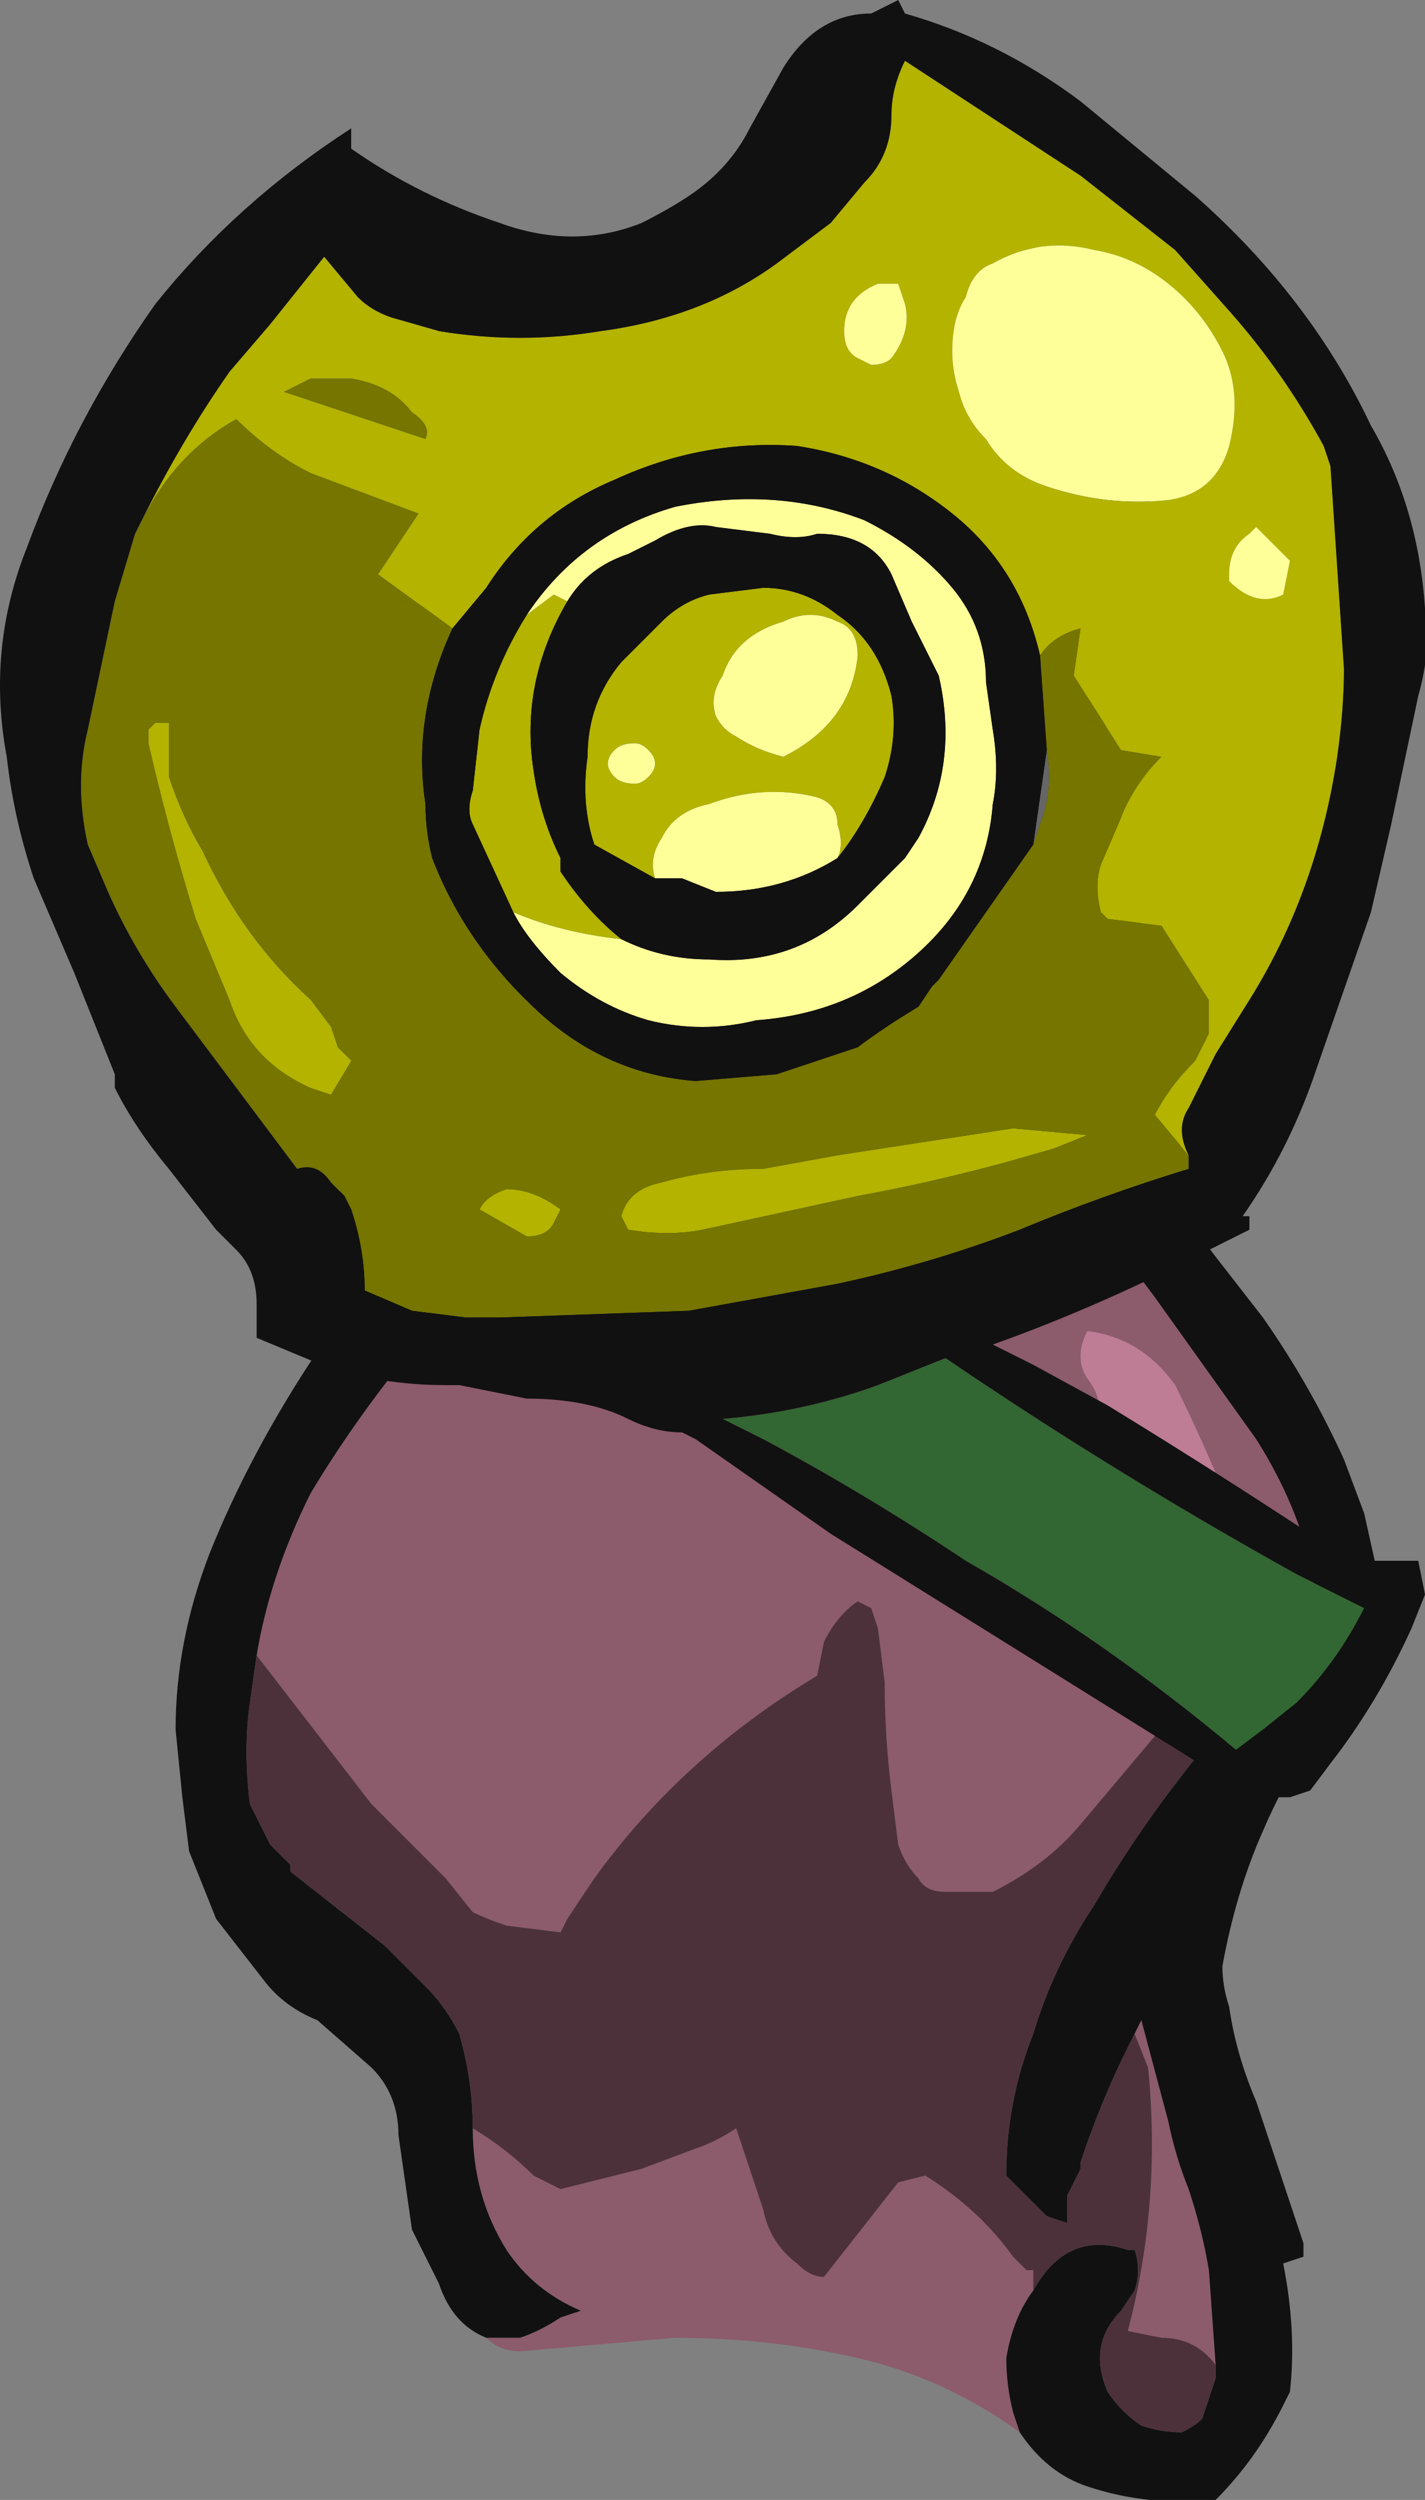 <?xml version="1.0" encoding="UTF-8" standalone="no"?>
<svg xmlns:ffdec="https://www.free-decompiler.com/flash" xmlns:xlink="http://www.w3.org/1999/xlink" ffdec:objectType="shape" height="18.5px" width="10.55px" xmlns="http://www.w3.org/2000/svg">
  <rect width="100%" height="100%" fill="#808080" stroke="none"/>
  <g transform="matrix(1.0, 0.0, 0.0, 1.0, 5.3, 18.5)">
    <path d="M1.0 -17.2 L-0.25 -16.65 1.0 -17.2" fill="#121212" fill-rule="evenodd" stroke="none"/>
    <path d="M2.2 -16.95 L3.3 -15.05 -2.05 -16.05 -1.85 -16.5 -0.25 -16.65 1.0 -17.2 2.2 -16.95 M1.15 -8.4 L2.2 -9.0 2.25 -9.0 3.1 -9.1 3.25 -8.9 4.0 -7.85 Q4.35 -7.3 4.45 -6.7 L3.5 -5.95 2.7 -5.0 Q2.45 -4.7 2.05 -4.5 L1.7 -4.5 Q1.55 -4.5 1.5 -4.6 1.4 -4.7 1.35 -4.85 L1.3 -5.25 Q1.25 -5.65 1.25 -6.05 L1.2 -6.45 1.15 -6.6 1.05 -6.65 Q0.9 -6.55 0.8 -6.35 L0.75 -6.1 Q-0.25 -5.5 -0.9 -4.6 L-1.1 -4.3 -1.15 -4.2 -1.55 -4.25 Q-1.7 -4.3 -1.8 -4.35 L-2.0 -4.6 -2.55 -5.15 -3.4 -6.25 Q-3.3 -6.85 -3.0 -7.45 -2.7 -7.95 -2.3 -8.45 L0.35 -8.25 1.15 -8.4 M3.1 -3.45 L3.15 -3.55 3.35 -2.8 Q3.4 -2.55 3.5 -2.3 3.6 -2.0 3.65 -1.7 L3.7 -1.0 Q3.55 -1.2 3.3 -1.2 L3.05 -1.25 Q3.3 -2.2 3.2 -3.2 L3.1 -3.45 M2.35 -1.55 Q2.2 -1.35 2.15 -1.05 2.15 -0.85 2.2 -0.65 L2.25 -0.5 Q1.7 -0.9 1.05 -1.05 0.4 -1.2 -0.3 -1.2 L-1.45 -1.1 Q-1.6 -1.1 -1.7 -1.2 L-1.45 -1.2 Q-1.3 -1.25 -1.15 -1.35 L-1.0 -1.4 Q-1.35 -1.55 -1.55 -1.85 -1.8 -2.25 -1.8 -2.75 -1.55 -2.6 -1.35 -2.4 -1.25 -2.35 -1.15 -2.3 L-0.55 -2.45 -0.15 -2.6 Q0.0 -2.65 0.15 -2.75 L0.35 -2.15 Q0.4 -1.9 0.6 -1.75 0.7 -1.65 0.8 -1.65 L1.35 -2.35 1.55 -2.4 Q1.95 -2.15 2.2 -1.8 L2.3 -1.7 2.35 -1.7 2.35 -1.55 M2.75 -8.3 Q2.9 -8.1 2.8 -7.95 L3.7 -7.6 Q3.55 -7.95 3.4 -8.25 3.15 -8.6 2.75 -8.65 2.65 -8.45 2.75 -8.3" fill="#8c5b6c" fill-rule="evenodd" stroke="none"/>
    <path d="M3.3 -15.05 L1.15 -8.4 0.35 -8.25 -2.05 -16.05 3.3 -15.05 M4.45 -6.7 L3.6 -5.55 Q3.15 -5.0 2.8 -4.4 2.5 -3.95 2.35 -3.45 2.15 -2.95 2.15 -2.4 L2.45 -2.1 2.6 -2.05 2.6 -2.25 2.7 -2.45 2.7 -2.5 Q2.85 -2.95 3.05 -3.35 L3.1 -3.45 3.2 -3.2 Q3.3 -2.2 3.05 -1.25 L3.3 -1.2 Q3.55 -1.2 3.7 -1.0 L3.7 -0.9 3.6 -0.6 Q3.55 -0.55 3.45 -0.5 3.3 -0.5 3.15 -0.55 3.0 -0.65 2.9 -0.8 2.75 -1.15 3.0 -1.4 L3.1 -1.55 Q3.15 -1.7 3.1 -1.85 L3.05 -1.85 Q2.6 -2.0 2.35 -1.55 L2.35 -1.7 2.3 -1.7 2.2 -1.8 Q1.95 -2.15 1.55 -2.4 L1.35 -2.35 0.8 -1.65 Q0.7 -1.65 0.6 -1.75 0.4 -1.9 0.35 -2.15 L0.15 -2.75 Q0.0 -2.65 -0.15 -2.6 L-0.55 -2.45 -1.15 -2.3 Q-1.25 -2.35 -1.35 -2.4 -1.55 -2.6 -1.8 -2.75 -1.8 -3.1 -1.9 -3.45 -2.0 -3.65 -2.15 -3.8 L-2.45 -4.1 -3.15 -4.65 -3.15 -4.7 -3.3 -4.85 -3.45 -5.15 Q-3.5 -5.55 -3.45 -5.9 L-3.4 -6.25 -2.55 -5.15 -2.0 -4.6 -1.8 -4.35 Q-1.7 -4.3 -1.55 -4.25 L-1.15 -4.2 -1.1 -4.3 -0.9 -4.6 Q-0.25 -5.5 0.75 -6.1 L0.8 -6.35 Q0.9 -6.55 1.05 -6.65 L1.15 -6.6 1.2 -6.45 1.25 -6.05 Q1.25 -5.65 1.3 -5.25 L1.35 -4.85 Q1.4 -4.7 1.5 -4.6 1.55 -4.5 1.7 -4.5 L2.05 -4.5 Q2.45 -4.7 2.7 -5.0 L3.5 -5.95 4.45 -6.7" fill="#4d313a" fill-rule="evenodd" stroke="none"/>
    <path d="M2.75 -8.3 Q2.65 -8.45 2.75 -8.65 3.15 -8.6 3.4 -8.25 3.55 -7.95 3.7 -7.6 L2.8 -7.95 Q2.9 -8.1 2.75 -8.3" fill="#bf7c95" fill-rule="evenodd" stroke="none"/>
    <path d="M3.3 -15.05 L2.2 -16.95 3.55 -9.4 3.7 -9.2 4.05 -8.75 Q4.4 -8.25 4.65 -7.7 L4.8 -7.3 4.9 -6.85 4.4 -5.6 Q4.2 -5.3 4.05 -4.95 3.85 -4.5 3.75 -3.95 3.75 -3.8 3.8 -3.65 3.85 -3.3 4.0 -2.95 L4.35 -1.9 4.35 -1.8 4.2 -1.75 Q4.3 -1.25 4.25 -0.8 L4.2 -0.7 Q4.0 -0.3 3.7 0.0 3.2 0.05 2.75 -0.1 2.45 -0.2 2.25 -0.5 L2.2 -0.65 Q2.15 -0.85 2.15 -1.05 2.2 -1.35 2.35 -1.55 2.6 -2.0 3.05 -1.85 L3.1 -1.85 Q3.15 -1.7 3.1 -1.55 L3.0 -1.4 Q2.75 -1.15 2.9 -0.8 3.0 -0.65 3.15 -0.55 3.3 -0.5 3.45 -0.5 3.55 -0.55 3.6 -0.6 L3.7 -0.9 3.7 -1.0 3.65 -1.7 Q3.6 -2.0 3.5 -2.3 3.4 -2.55 3.35 -2.8 L3.15 -3.55 3.1 -3.45 3.05 -3.35 Q2.85 -2.95 2.7 -2.5 L2.7 -2.45 2.6 -2.25 2.6 -2.05 2.45 -2.1 2.15 -2.4 Q2.15 -2.95 2.35 -3.45 2.5 -3.95 2.8 -4.4 3.15 -5.0 3.6 -5.55 L4.45 -6.7 Q4.35 -7.3 4.0 -7.85 L3.25 -8.9 3.1 -9.1 2.25 -9.0 2.2 -9.0 1.15 -8.4 3.3 -15.05 M-1.85 -16.5 L-2.05 -16.05 0.35 -8.25 -2.3 -8.45 Q-2.7 -7.95 -3.0 -7.45 -3.3 -6.85 -3.4 -6.25 L-3.45 -5.9 Q-3.5 -5.55 -3.45 -5.15 L-3.3 -4.85 -3.15 -4.7 -3.15 -4.65 -2.45 -4.1 -2.15 -3.8 Q-2.0 -3.65 -1.9 -3.45 -1.8 -3.1 -1.8 -2.75 -1.8 -2.25 -1.55 -1.85 -1.35 -1.55 -1.0 -1.4 L-1.15 -1.35 Q-1.3 -1.25 -1.45 -1.2 L-1.7 -1.2 Q-1.95 -1.3 -2.05 -1.6 L-2.25 -2.0 -2.35 -2.7 Q-2.35 -3.0 -2.55 -3.2 L-2.95 -3.55 Q-3.2 -3.65 -3.35 -3.85 L-3.7 -4.3 Q-3.8 -4.55 -3.9 -4.8 L-3.95 -5.2 -4.0 -5.7 Q-4.0 -6.35 -3.75 -7.0 -3.45 -7.75 -2.95 -8.5 L-1.85 -16.5" fill="#111111" fill-rule="evenodd" stroke="none"/>
    <path d="M2.45 -12.95 Q2.5 -12.65 2.4 -12.4 L2.35 -12.25 2.45 -12.95" fill="#666666" fill-rule="evenodd" stroke="none"/>
    <path d="M1.2 -8.25 L1.7 -8.45 Q2.95 -7.6 4.3 -6.85 L4.8 -6.6 Q4.6 -6.2 4.3 -5.9 L4.05 -5.7 3.85 -5.55 Q2.9 -6.35 1.85 -6.95 1.1 -7.45 0.35 -7.85 L0.05 -8.0 Q0.65 -8.05 1.2 -8.25" fill="#326632" fill-rule="evenodd" stroke="none"/>
    <path d="M3.5 -9.95 L3.5 -9.9 3.5 -9.85 Q2.85 -9.65 2.25 -9.4 1.6 -9.15 0.9 -9.0 L-0.2 -8.8 -1.6 -8.75 -1.85 -8.75 -2.25 -8.8 -2.6 -8.95 Q-2.6 -9.25 -2.7 -9.55 L-2.75 -9.65 -2.85 -9.75 Q-2.95 -9.9 -3.1 -9.85 L-4.0 -11.05 Q-4.3 -11.45 -4.5 -11.9 L-4.65 -12.25 Q-4.75 -12.7 -4.65 -13.1 L-4.45 -14.05 -4.3 -14.55 -4.25 -14.65 Q-4.0 -15.15 -3.55 -15.4 -3.3 -15.15 -3.0 -15.0 -2.6 -14.85 -2.2 -14.7 L-2.5 -14.25 -1.95 -13.85 Q-2.25 -13.2 -2.15 -12.55 -2.15 -12.35 -2.1 -12.15 -1.85 -11.5 -1.3 -11.0 -0.8 -10.55 -0.15 -10.5 L0.45 -10.55 Q0.75 -10.65 1.05 -10.75 1.25 -10.9 1.5 -11.05 L1.6 -11.2 1.65 -11.25 2.35 -12.25 2.4 -12.4 Q2.5 -12.65 2.45 -12.95 L2.4 -13.65 Q2.5 -13.8 2.7 -13.85 L2.65 -13.5 3.0 -12.95 3.3 -12.9 Q3.1 -12.7 3.0 -12.45 L2.85 -12.1 Q2.8 -11.95 2.85 -11.75 L2.9 -11.7 3.3 -11.65 3.65 -11.1 3.65 -10.85 Q3.6 -10.75 3.55 -10.65 3.35 -10.45 3.25 -10.25 L3.5 -9.95 M2.5 -10.0 L2.75 -10.1 2.2 -10.15 0.9 -9.95 0.35 -9.85 Q-0.05 -9.85 -0.4 -9.75 -0.65 -9.7 -0.7 -9.5 L-0.65 -9.4 Q-0.35 -9.35 -0.1 -9.4 L1.05 -9.65 Q1.6 -9.75 2.15 -9.9 L2.5 -10.0 M-3.2 -15.6 L-3.0 -15.7 -2.7 -15.7 Q-2.4 -15.65 -2.25 -15.45 -2.1 -15.35 -2.15 -15.25 L-3.2 -15.6 M-2.85 -10.9 L-3.0 -11.1 Q-3.5 -11.55 -3.8 -12.2 -3.95 -12.45 -4.05 -12.75 L-4.05 -13.15 -4.15 -13.15 -4.2 -13.1 -4.2 -13.0 Q-4.05 -12.35 -3.85 -11.7 L-3.6 -11.1 Q-3.45 -10.65 -3.0 -10.45 L-2.85 -10.4 -2.7 -10.65 -2.8 -10.75 -2.85 -10.9 M-1.2 -9.45 L-1.15 -9.55 Q-1.35 -9.7 -1.55 -9.7 -1.7 -9.65 -1.75 -9.55 L-1.4 -9.35 Q-1.25 -9.35 -1.2 -9.45" fill="#757500" fill-rule="evenodd" stroke="none"/>
    <path d="M2.05 -16.55 Q1.9 -16.5 1.85 -16.3 1.75 -16.15 1.75 -15.9 1.75 -15.75 1.8 -15.6 1.85 -15.4 2.0 -15.25 2.15 -15.0 2.45 -14.9 2.9 -14.75 3.35 -14.8 3.7 -14.85 3.8 -15.2 3.9 -15.6 3.75 -15.9 3.6 -16.2 3.35 -16.4 3.1 -16.6 2.8 -16.65 2.4 -16.75 2.05 -16.55 M-4.25 -14.65 Q-3.95 -15.25 -3.6 -15.75 L-3.3 -16.1 -2.9 -16.6 -2.65 -16.3 Q-2.55 -16.2 -2.4 -16.15 L-2.05 -16.05 Q-1.45 -15.95 -0.85 -16.05 -0.1 -16.15 0.45 -16.55 0.65 -16.7 0.85 -16.85 L1.1 -17.15 Q1.3 -17.35 1.3 -17.65 1.3 -17.85 1.4 -18.05 L2.7 -17.2 3.4 -16.65 3.8 -16.2 Q4.2 -15.75 4.5 -15.2 L4.55 -15.05 4.65 -13.55 Q4.65 -13.25 4.6 -12.9 4.45 -11.9 3.95 -11.1 L3.7 -10.7 Q3.6 -10.5 3.5 -10.3 3.4 -10.15 3.5 -9.95 L3.25 -10.25 Q3.35 -10.45 3.55 -10.65 3.6 -10.75 3.65 -10.85 L3.65 -11.1 3.3 -11.65 2.9 -11.7 2.85 -11.75 Q2.8 -11.95 2.85 -12.1 L3.0 -12.45 Q3.1 -12.7 3.3 -12.9 L3.0 -12.95 2.65 -13.5 2.7 -13.85 Q2.5 -13.8 2.4 -13.65 2.25 -14.3 1.75 -14.7 1.25 -15.1 0.6 -15.2 -0.1 -15.25 -0.75 -14.95 -1.35 -14.7 -1.7 -14.15 L-1.95 -13.85 -2.5 -14.25 -2.2 -14.7 Q-2.6 -14.85 -3.0 -15.0 -3.3 -15.15 -3.55 -15.4 -4.0 -15.15 -4.25 -14.65 M3.5 -9.9 L3.5 -9.85 3.5 -9.9 M0.95 -16.05 Q0.95 -15.9 1.05 -15.85 L1.15 -15.8 Q1.25 -15.8 1.3 -15.85 1.45 -16.05 1.4 -16.25 L1.35 -16.4 1.2 -16.4 Q0.95 -16.3 0.95 -16.05 M-1.1 -14.05 Q-1.45 -13.45 -1.35 -12.8 -1.3 -12.45 -1.15 -12.15 L-1.15 -12.05 Q-0.95 -11.75 -0.7 -11.55 -1.15 -11.6 -1.5 -11.75 L-1.8 -12.4 Q-1.85 -12.5 -1.8 -12.65 L-1.75 -13.1 Q-1.65 -13.55 -1.4 -13.95 L-1.2 -14.1 -1.1 -14.05 M3.8 -14.25 L3.8 -14.2 Q4.0 -14.0 4.2 -14.1 L4.25 -14.35 4.0 -14.6 3.95 -14.55 Q3.8 -14.45 3.8 -14.25 M0.9 -13.9 Q0.7 -14.0 0.5 -13.9 0.15 -13.8 0.05 -13.5 -0.05 -13.35 0.0 -13.2 0.05 -13.1 0.15 -13.05 0.3 -12.95 0.5 -12.9 1.0 -13.15 1.05 -13.65 1.05 -13.85 0.9 -13.9 M-0.45 -12.0 L-0.9 -12.25 Q-1.0 -12.55 -0.95 -12.9 -0.95 -13.3 -0.7 -13.6 L-0.4 -13.9 Q-0.25 -14.05 -0.05 -14.1 L0.35 -14.15 Q0.65 -14.15 0.9 -13.95 1.2 -13.75 1.3 -13.35 1.35 -13.05 1.25 -12.75 1.1 -12.4 0.9 -12.15 0.95 -12.25 0.9 -12.4 0.9 -12.55 0.75 -12.6 0.35 -12.7 -0.05 -12.55 -0.3 -12.5 -0.4 -12.3 -0.5 -12.15 -0.45 -12.0 M2.5 -10.0 L2.15 -9.9 Q1.6 -9.75 1.05 -9.65 L-0.1 -9.4 Q-0.35 -9.35 -0.65 -9.4 L-0.7 -9.5 Q-0.65 -9.7 -0.4 -9.75 -0.05 -9.85 0.35 -9.85 L0.9 -9.95 2.2 -10.15 2.75 -10.1 2.5 -10.0 M-3.2 -15.6 L-2.15 -15.25 Q-2.1 -15.35 -2.25 -15.45 -2.4 -15.65 -2.7 -15.7 L-3.0 -15.7 -3.2 -15.6 M-0.8 -12.85 Q-0.8 -12.8 -0.75 -12.75 -0.7 -12.7 -0.6 -12.7 -0.55 -12.7 -0.5 -12.75 -0.45 -12.8 -0.45 -12.85 -0.45 -12.9 -0.5 -12.95 -0.55 -13.0 -0.6 -13.0 -0.7 -13.0 -0.75 -12.95 -0.8 -12.9 -0.8 -12.85 M-1.2 -9.45 Q-1.25 -9.35 -1.4 -9.35 L-1.75 -9.55 Q-1.7 -9.65 -1.55 -9.7 -1.35 -9.7 -1.15 -9.55 L-1.2 -9.45 M-2.85 -10.9 L-2.8 -10.75 -2.7 -10.65 -2.85 -10.4 -3.0 -10.45 Q-3.45 -10.65 -3.6 -11.1 L-3.85 -11.7 Q-4.05 -12.35 -4.2 -13.0 L-4.2 -13.1 -4.15 -13.15 -4.05 -13.15 -4.05 -12.75 Q-3.95 -12.45 -3.8 -12.2 -3.5 -11.55 -3.0 -11.1 L-2.85 -10.9" fill="#b3b300" fill-rule="evenodd" stroke="none"/>
    <path d="M2.05 -16.55 Q2.4 -16.75 2.8 -16.65 3.1 -16.6 3.35 -16.4 3.6 -16.2 3.75 -15.9 3.9 -15.6 3.8 -15.2 3.7 -14.85 3.35 -14.8 2.9 -14.75 2.45 -14.9 2.15 -15.0 2.0 -15.25 1.85 -15.4 1.8 -15.6 1.75 -15.75 1.75 -15.9 1.75 -16.15 1.85 -16.3 1.9 -16.5 2.05 -16.55 M0.95 -16.05 Q0.95 -16.3 1.2 -16.4 L1.35 -16.4 1.4 -16.25 Q1.45 -16.05 1.3 -15.85 1.25 -15.8 1.15 -15.8 L1.05 -15.85 Q0.95 -15.9 0.95 -16.05 M-0.7 -11.55 Q-0.4 -11.4 -0.05 -11.4 0.6 -11.35 1.05 -11.8 L1.4 -12.15 1.5 -12.3 Q1.8 -12.85 1.65 -13.5 L1.45 -13.9 1.3 -14.25 Q1.15 -14.55 0.75 -14.55 0.6 -14.5 0.4 -14.55 L0.0 -14.6 Q-0.2 -14.65 -0.45 -14.5 L-0.65 -14.4 Q-0.95 -14.3 -1.1 -14.05 L-1.2 -14.1 -1.4 -13.95 Q-1.0 -14.55 -0.3 -14.75 0.45 -14.9 1.1 -14.65 1.5 -14.45 1.75 -14.15 2.0 -13.85 2.0 -13.45 L2.05 -13.1 Q2.1 -12.8 2.05 -12.55 2.0 -11.9 1.5 -11.45 1.0 -11.0 0.3 -10.95 -0.1 -10.85 -0.5 -10.95 -0.85 -11.05 -1.15 -11.3 -1.4 -11.55 -1.5 -11.75 -1.15 -11.6 -0.7 -11.55 M3.8 -14.25 Q3.8 -14.45 3.95 -14.55 L4.0 -14.6 4.25 -14.35 4.2 -14.1 Q4.0 -14.0 3.8 -14.2 L3.8 -14.25 M0.9 -13.9 Q1.05 -13.85 1.05 -13.65 1.0 -13.15 0.5 -12.9 0.3 -12.95 0.15 -13.05 0.05 -13.1 0.0 -13.2 -0.05 -13.35 0.05 -13.5 0.15 -13.8 0.5 -13.9 0.7 -14.0 0.9 -13.9 M0.9 -12.15 Q0.5 -11.9 0.0 -11.9 L-0.25 -12.0 -0.45 -12.0 Q-0.5 -12.15 -0.4 -12.3 -0.3 -12.5 -0.05 -12.55 0.35 -12.7 0.75 -12.6 0.9 -12.55 0.9 -12.4 0.95 -12.25 0.9 -12.15 M-0.8 -12.85 Q-0.8 -12.9 -0.75 -12.95 -0.7 -13.0 -0.6 -13.0 -0.55 -13.0 -0.5 -12.95 -0.45 -12.9 -0.45 -12.85 -0.45 -12.8 -0.5 -12.75 -0.55 -12.7 -0.6 -12.7 -0.7 -12.7 -0.75 -12.75 -0.8 -12.8 -0.8 -12.85" fill="#ffff99" fill-rule="evenodd" stroke="none"/>
    <path d="M0.5 -18.0 Q0.75 -18.4 1.15 -18.4 L1.35 -18.5 1.4 -18.4 Q2.1 -18.2 2.7 -17.75 L3.55 -17.05 Q4.4 -16.3 4.85 -15.35 5.2 -14.75 5.25 -14.0 5.3 -13.7 5.2 -13.35 L5.0 -12.4 4.85 -11.75 4.45 -10.6 Q4.25 -10.0 3.9 -9.5 L3.95 -9.5 3.95 -9.4 3.45 -9.15 Q2.75 -8.8 2.05 -8.55 L2.35 -8.4 2.9 -8.1 Q3.8 -7.55 4.7 -6.95 L5.2 -6.95 5.25 -6.7 5.15 -6.45 Q4.9 -5.9 4.55 -5.45 L4.4 -5.25 4.25 -5.2 4.05 -5.2 3.9 -5.25 0.85 -7.15 -0.15 -7.85 -0.25 -7.9 Q-0.45 -7.9 -0.65 -8.0 -0.95 -8.15 -1.4 -8.15 L-1.9 -8.25 -2.0 -8.25 Q-2.5 -8.25 -2.9 -8.4 L-2.8 -8.35 -3.4 -8.6 -3.4 -8.85 Q-3.4 -9.1 -3.55 -9.25 L-3.7 -9.4 -4.05 -9.85 Q-4.3 -10.15 -4.45 -10.45 L-4.45 -10.55 -4.75 -11.3 -5.05 -12.0 Q-5.2 -12.45 -5.25 -12.9 -5.4 -13.7 -5.1 -14.45 -4.75 -15.4 -4.15 -16.25 -3.55 -17.0 -2.7 -17.55 L-2.7 -17.4 Q-2.2 -17.05 -1.6 -16.85 -1.05 -16.65 -0.55 -16.85 -0.35 -16.95 -0.2 -17.05 0.1 -17.25 0.25 -17.55 L0.5 -18.0 M3.5 -9.95 Q3.4 -10.15 3.5 -10.3 3.6 -10.5 3.7 -10.7 L3.95 -11.1 Q4.45 -11.9 4.6 -12.9 4.65 -13.25 4.65 -13.55 L4.55 -15.05 4.5 -15.2 Q4.2 -15.75 3.8 -16.2 L3.4 -16.65 2.7 -17.2 1.4 -18.05 Q1.3 -17.85 1.3 -17.65 1.3 -17.35 1.1 -17.15 L0.85 -16.85 Q0.65 -16.7 0.45 -16.55 -0.1 -16.15 -0.85 -16.05 -1.45 -15.95 -2.05 -16.05 L-2.4 -16.15 Q-2.55 -16.2 -2.65 -16.3 L-2.9 -16.6 -3.3 -16.1 -3.6 -15.75 Q-3.95 -15.25 -4.25 -14.65 L-4.3 -14.55 -4.45 -14.05 -4.65 -13.1 Q-4.75 -12.7 -4.65 -12.25 L-4.5 -11.9 Q-4.3 -11.45 -4.0 -11.05 L-3.1 -9.85 Q-2.95 -9.9 -2.85 -9.75 L-2.75 -9.65 -2.7 -9.55 Q-2.6 -9.25 -2.6 -8.95 L-2.25 -8.8 -1.85 -8.75 -1.6 -8.75 -0.2 -8.8 0.9 -9.0 Q1.6 -9.15 2.25 -9.4 2.85 -9.65 3.5 -9.85 L3.5 -9.9 3.5 -9.95 M-1.95 -13.85 L-1.7 -14.15 Q-1.35 -14.7 -0.75 -14.95 -0.1 -15.25 0.6 -15.2 1.25 -15.1 1.75 -14.7 2.25 -14.3 2.4 -13.65 L2.45 -12.95 2.35 -12.25 1.65 -11.25 1.6 -11.2 1.5 -11.05 Q1.25 -10.9 1.05 -10.75 0.75 -10.65 0.45 -10.55 L-0.15 -10.5 Q-0.8 -10.55 -1.3 -11.0 -1.85 -11.5 -2.1 -12.15 -2.15 -12.35 -2.15 -12.55 -2.25 -13.2 -1.95 -13.85 M-1.1 -14.05 Q-0.95 -14.3 -0.65 -14.4 L-0.45 -14.5 Q-0.2 -14.65 0.0 -14.6 L0.4 -14.55 Q0.6 -14.5 0.75 -14.55 1.15 -14.55 1.3 -14.25 L1.45 -13.9 1.65 -13.5 Q1.8 -12.85 1.5 -12.3 L1.4 -12.15 1.05 -11.8 Q0.6 -11.35 -0.05 -11.4 -0.4 -11.4 -0.7 -11.55 -0.95 -11.75 -1.15 -12.05 L-1.15 -12.15 Q-1.3 -12.45 -1.35 -12.8 -1.45 -13.45 -1.1 -14.05 M-1.5 -11.75 Q-1.4 -11.55 -1.15 -11.3 -0.85 -11.05 -0.5 -10.95 -0.1 -10.85 0.3 -10.95 1.0 -11.0 1.5 -11.45 2.0 -11.9 2.05 -12.55 2.1 -12.8 2.05 -13.1 L2.0 -13.45 Q2.0 -13.85 1.75 -14.15 1.5 -14.45 1.1 -14.65 0.45 -14.9 -0.3 -14.75 -1.0 -14.55 -1.4 -13.95 -1.65 -13.55 -1.75 -13.1 L-1.8 -12.65 Q-1.85 -12.5 -1.8 -12.4 L-1.5 -11.75 M0.9 -12.15 Q1.1 -12.4 1.25 -12.75 1.35 -13.05 1.3 -13.35 1.2 -13.75 0.9 -13.95 0.65 -14.15 0.35 -14.15 L-0.05 -14.1 Q-0.25 -14.05 -0.4 -13.9 L-0.7 -13.6 Q-0.95 -13.3 -0.95 -12.9 -1.0 -12.55 -0.9 -12.25 L-0.45 -12.0 -0.25 -12.0 0.0 -11.9 Q0.5 -11.9 0.9 -12.15 M1.2 -8.25 Q0.65 -8.05 0.05 -8.0 L0.35 -7.85 Q1.1 -7.45 1.85 -6.95 2.9 -6.35 3.85 -5.55 L4.05 -5.7 4.3 -5.9 Q4.6 -6.2 4.8 -6.6 L4.3 -6.85 Q2.95 -7.6 1.7 -8.45 L1.2 -8.25" fill="#111111" fill-rule="evenodd" stroke="none"/>
  </g>
</svg>
